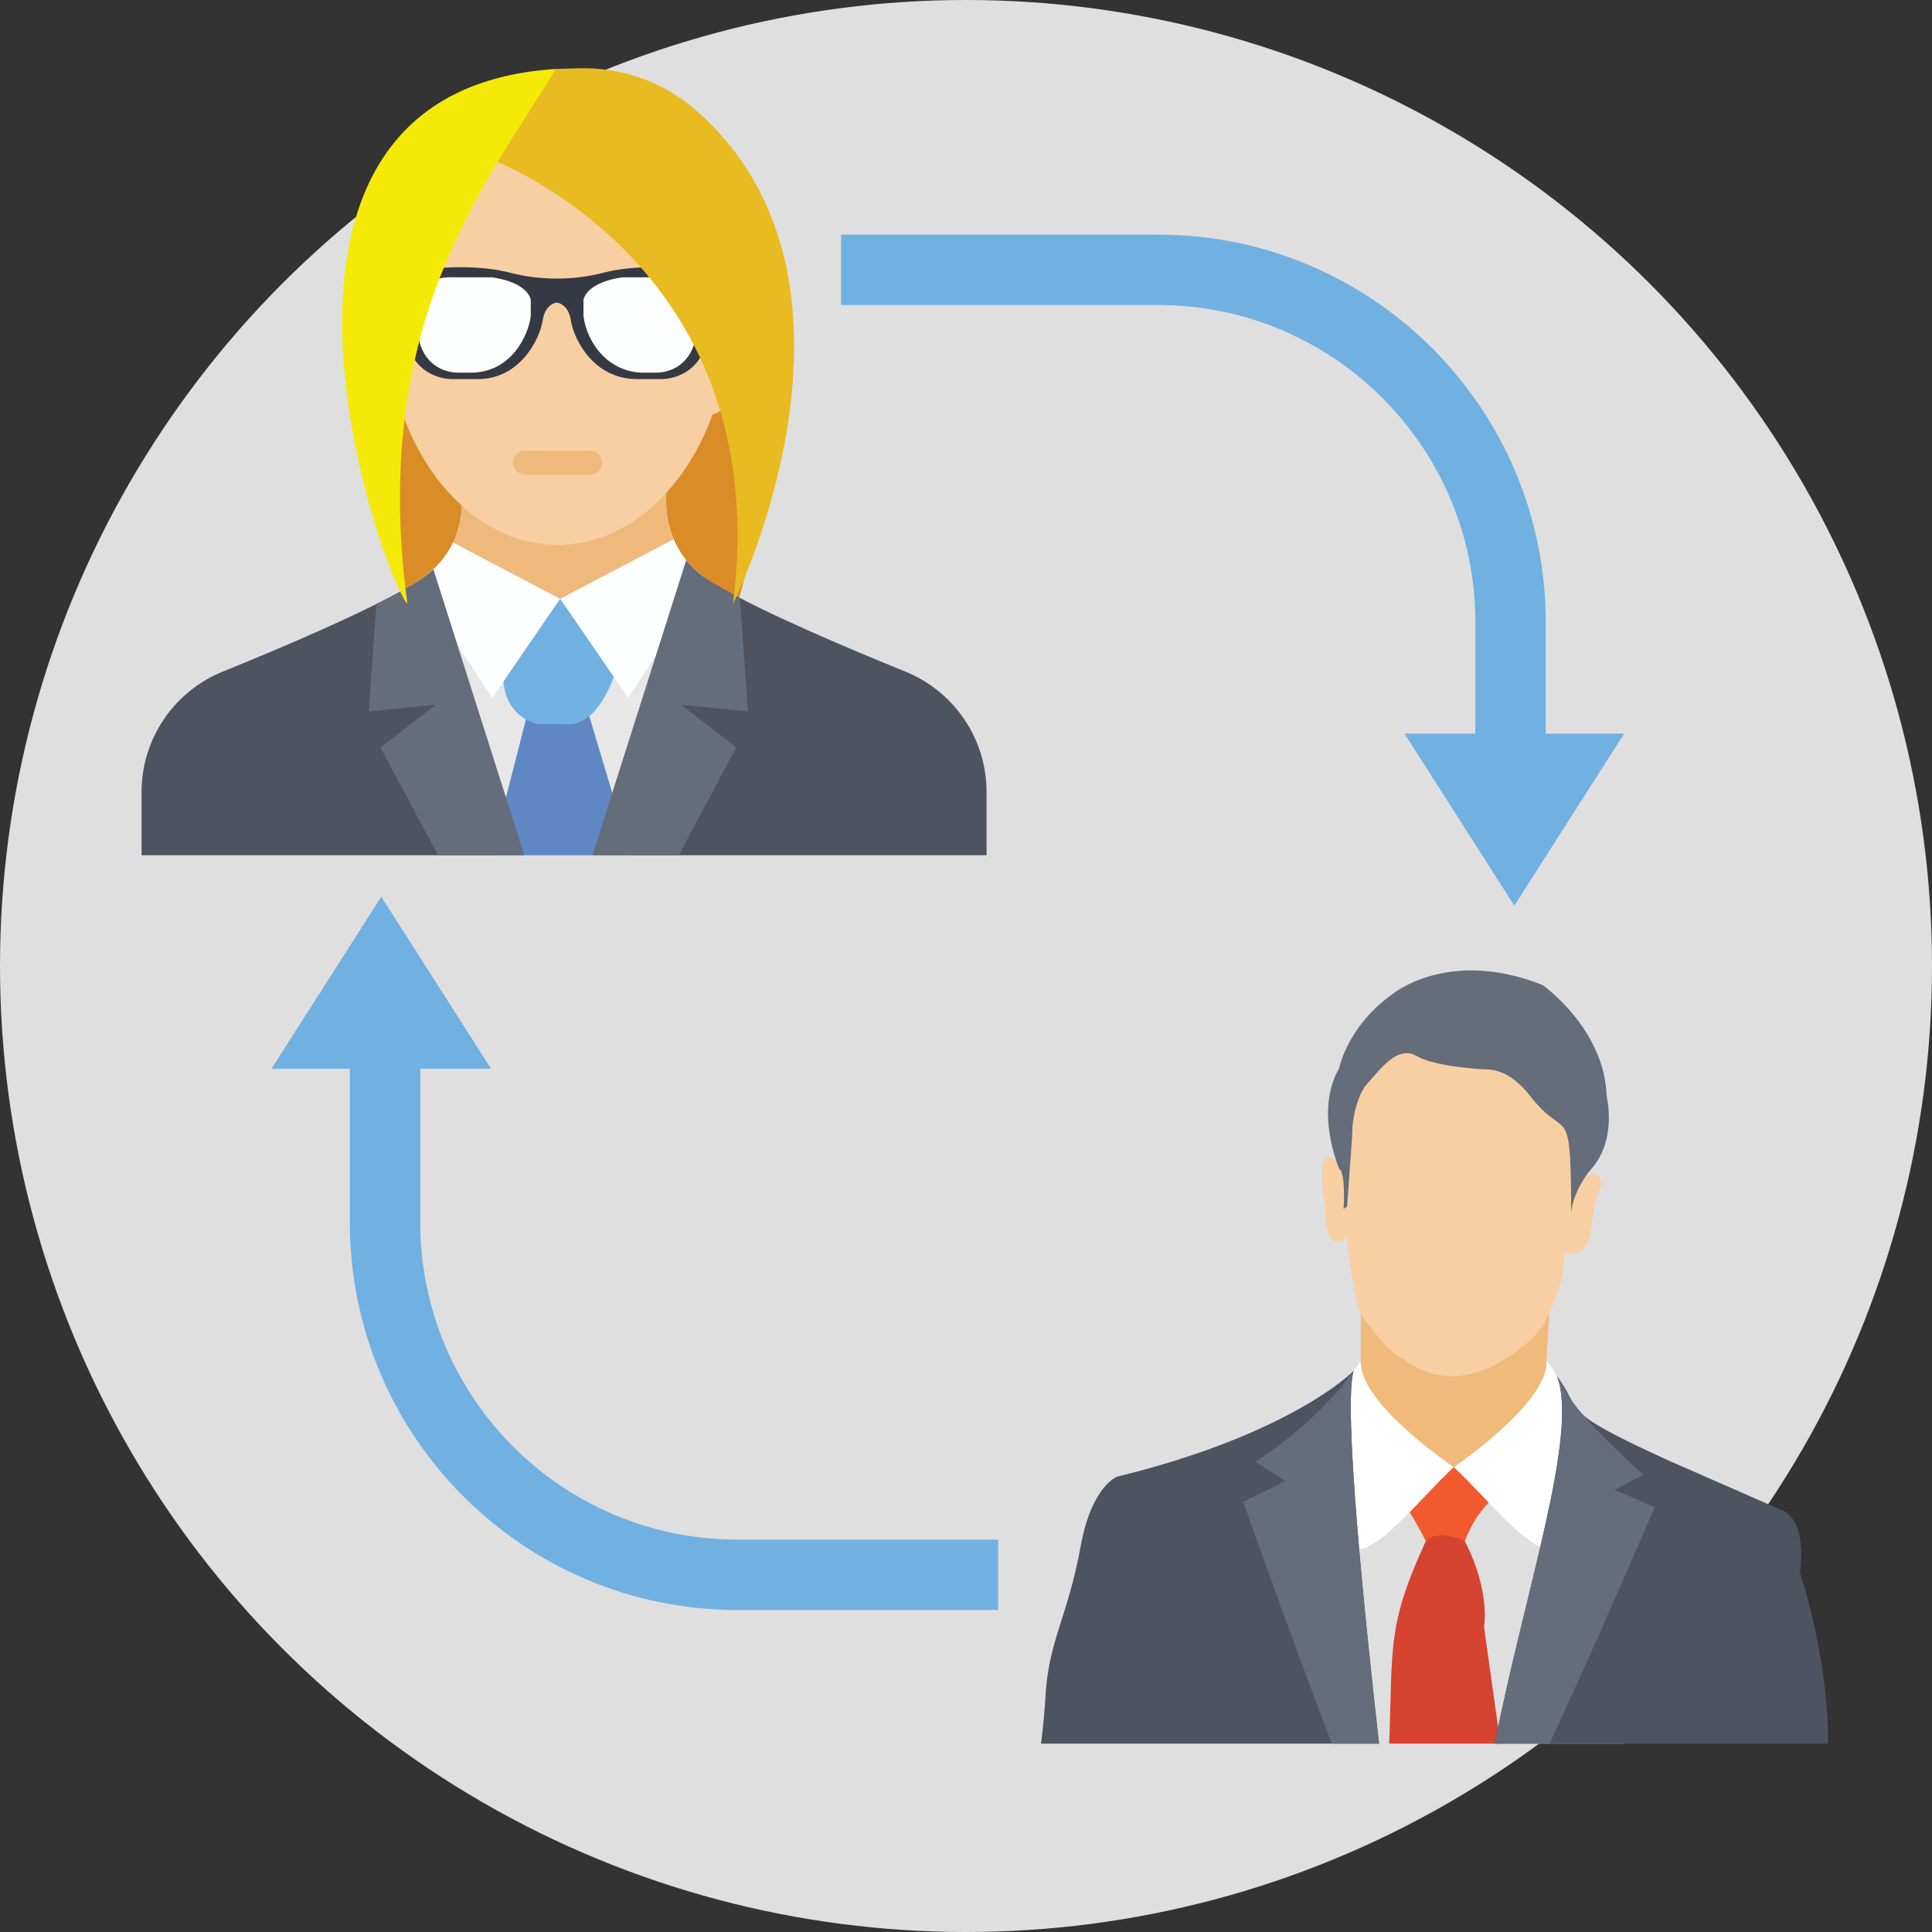 <?xml version="1.0" encoding="iso-8859-1"?>
<!-- Generator: Adobe Illustrator 19.0.0, SVG Export Plug-In . SVG Version: 6.00 Build 0)  -->
<svg version="1.1" id="Capa_1" xmlns="http://www.w3.org/2000/svg" xmlns:xlink="http://www.w3.org/1999/xlink" x="0px" y="0px"
	 viewBox="0 0 512 512" style="enable-background:new 0 0 512 512;" xml:space="preserve">
<rect x="0" y="0" width="512" height="512" fill="#333333" stroke="none"/>
<circle style="fill:#DFDFDF;" cx="256" cy="256" r="256"/>
<path style="fill:#F0BA7B;" d="M360.62,336.56c0,64.556-0.66,49.264,2.388,75.536l38.412,4.228l14.336-2.572
	c-8.124-45.808-7.096-28.116-4.228-83.252L360.62,336.56z"/>
<path style="fill:#DFDFDF;" d="M430.504,462.084c0-18.436,0-42.18,0-42.18l-10.056-37.228l-9.888-11.244
	c-0.852,3.268-3.308,5.732-6.44,7.872c-3.912,2.668-6.812,7.252-11.624,7.448c-1.636,1.9-4.124,2.512-6.528,2.128
	c-1.796,1.16-3.996,1.636-6.024,0.832c-5.104-2.024-11.592-6.036-14.772-11.156c-1.792-0.364-3.172-1.296-4.132-2.532
	l-23.196,19.424v66.636L430.504,462.084L430.504,462.084z"/>
<path style="fill:#D64331;" d="M368.152,462.084h29.468l-4.34-30.952c0,0,1.78-9.368-5.088-22.728l-2.628-5.1l-6.584,1.216
	l-1.12,3.884C367.588,430.664,369.108,436.204,368.152,462.084z"/>
<path style="fill:#F1592F;" d="M365.464,391.328c0,0,4.404-4.704,19.808-2.528l16.32,5.372c0,0-8.176,0.836-13.404,14.232
	c0,0-7.068-3.432-10.332,0C377.856,408.404,370.308,393.168,365.464,391.328z"/>
<path style="fill:#F7CFA2;" d="M355.552,309.424c0,0-5.228-7.276-5.124,1.64c0,0-0.204,6.764,0.924,8.2
	c0,0-1.128,13.736,5.536,8.712c0,0,1.948,17.528,3.996,20.704c0,0,6.868,10.044,11.276,11.584c0,0,9.532,8.712,23.372,1.744
	c0,0,8.816-4.304,13.224-10.456c0,0,6.252-10.968,5.74-19.68c0,0,4.512,2.356,6.972-4.1c0,0,0.82-10.456,2.872-13.428
	c0,0,0.104-7.38-7.072,0l3.896-20.092c0,0-11.48-18.656-11.992-19.68s-13.016-6.56-18.756-6.56c-5.74,0-20.192,0-20.192,0
	l-10.556,15.272C355.396,304.572,355.948,300.672,355.552,309.424z"/>
<path style="fill:#656C7A;" d="M354.904,309.74c0,0-6.672-15.148,0-26.688c0,0,2.096-10.852,13.704-19.296
	c0,0,14.788-12.804,40.212-2.704c0,0,16.408,11.54,16.948,29.392c0,0,2.876,11.508-3.992,19.276
	c-2.784,3.148-5.792,8.968-5.384,13.18c-0.096-32.504-1.048-19.74-10.88-32.448c-2.56-3.312-6.756-7.248-12.14-7.068
	c0,0-12.936-0.604-17.836-3.484c-5.228-3.076-9.784,3.584-12.804,6.828c-0.972,1.04-1.752,2.232-2.3,3.544
	c-0.948,2.268-2.18,6.168-2.116,11.048l-1.332,18.452l-0.924,0.616C356.064,320.388,356.716,310.876,354.904,309.74z"/>
<g>
	<path style="fill:#FFFFFF;" d="M409.924,360.808c0,0,15.932,17.072,2.792,49.68c-6.292,2.572-18.096-13.004-27.444-21.684
		C385.272,388.8,409.88,372.252,409.924,360.808z"/>
	<path style="fill:#FFFFFF;" d="M360.62,360.808c0,0-15.932,17.072-2.792,49.68c6.292,2.572,18.096-13.004,27.444-21.684
		C385.272,388.8,360.252,372.088,360.62,360.808z"/>
</g>
<path style="fill:#4D535F;" d="M484.44,462.084c0.224-22.6-7.448-45.364-7.448-45.364c1.976-15.424-5.228-16.696-5.228-16.696
	l-29.588-12.976c-29.78-13.568-22.396-12.656-29.568-22.4c5.924,15.212-8.736,57.9-16.464,97.44h88.296V462.084z"/>
<path style="fill:#656D7A;" d="M410.672,462.084c13.996-30.228,27.856-62.712,27.856-62.712l-10.632-4.52l7.576-4.032
	c-21.884-19.964-19.916-22.172-22.864-26.172c5.924,15.212-8.736,57.9-16.464,97.44h14.528V462.084z"/>
<path style="fill:#4D535F;" d="M365.46,462.084c-3.948-34.86-9.496-89.348-6.752-98.784c0,0,0,0-0.012,0.012
	c-0.444,0.52-16.972,16.856-62.624,28.016c0,0-6.76,2.38-9.668,18.368c-3.44,18.92-8.56,25.072-9.36,40.048
	c-0.22,4.128-0.636,8.24-1.156,12.336h89.572V462.084z"/>
<path style="fill:#656D7A;" d="M352.936,462.084h12.524c-3.948-34.86-9.496-89.348-6.752-98.784c0,0,0,0-0.012,0.012
	c-0.22,0.444-8.788,12.92-26.016,24.092l7.936,5.108l-11.164,5.512C329.452,398.024,341.848,433.072,352.936,462.084z"/>
<g>
	<path style="fill:#70B1E1;" d="M264.524,426.66h-69.168c-56.596,0-102.64-46.044-102.64-102.64v-57.972h18.66v57.972
		c0,46.304,37.672,83.98,83.98,83.98h69.172v18.66H264.524z"/>
	<polygon style="fill:#70B1E1;" points="130.132,283.22 101.04,237.636 71.948,283.22 	"/>
	<path style="fill:#70B1E1;" d="M409.636,211.6h-18.66v-46.776c0-46.304-37.672-83.98-83.98-83.98h-84.1v-18.66h84.1
		c56.596,0,102.64,46.044,102.64,102.64V211.6z"/>
	<polygon style="fill:#70B1E1;" points="372.22,194.428 401.312,240.008 430.404,194.428 	"/>
</g>
<ellipse style="fill:#DA8D27;" cx="151.5" cy="120.8" rx="49.456" ry="85.308"/>
<path style="fill:#E8E7E8;" d="M186.56,152.884c-2.12,5.068-3.076,10.212-4.188,15.712c-3.02,14.768-16.56,13.52-9.384,58.048
	H130.04c0.34-4.172-1.78-8.216-7.244-9.08c-0.736-0.088-1.476-0.216-2.212-0.36c0.484-0.288,0.484-1.224-0.016-2.876
	c0.108-3.776-0.396-7.444-1.168-11.128c-1.476-6.94,0.16-13.212-2.968-19.9c-2.444-5.232-7.264-6.076-11.36-4.388v-21.608
	c2.364-1.276,5.724-3.188,7.856-4.8c0.684-0.52,1.332-1.06,1.924-1.636c2.372-2.176,4.044-4.604,5.212-7.084
	c4.424-9.404,1.368-19.344,1.368-19.344h56.108c0,0-2.876,9.312,0.988,18.464c0.792,1.888,1.868,3.756,3.324,5.556
	c1.152,1.42,2.536,2.788,4.188,4.044C186.2,152.632,186.4,152.756,186.56,152.884z"/>
<path style="fill:#F0B97C;" d="M182.936,165.816c0.912-4.464,1.864-8.724,3.628-12.936c-0.172-0.124-0.368-0.248-0.524-0.376
	c-1.652-1.26-3.04-2.624-4.188-4.044c-1.456-1.796-2.536-3.668-3.324-5.556c-3.864-9.152-0.988-18.464-0.988-18.464h-56.112
	c0,0,3.056,9.94-1.368,19.344c-1.168,2.48-2.84,4.908-5.212,7.084c-0.592,0.576-1.24,1.116-1.924,1.636
	c-2.132,1.612-5.496,3.528-7.848,4.804v9.58c5.608-8.636,15.276-12.52,20.244-3.548c5.048-2.592,11.672-1.532,13.276,5.044
	c1.1-0.124,2.276-0.076,3.532,0.2c2.736,0.6,7.064,3.648,9.8,2.9c4.288-1.176,8.22-3.276,12.504-4.472
	c3.688-1.028,6.744-0.06,8.9,1.9C175.924,165.932,179.468,165.06,182.936,165.816z"/>
<g>
	<path style="fill:#4D535F;" d="M124.484,207.696c-0.004-0.596,0.056-1.176,0.16-1.744c-0.516-1.492-0.732-5.644-0.756-7.244h-2.628
		v-6.772c-2.6-2.532-3.088-5.092-3.048-8.324c-2.744-2.956-3.932-6.164-3.976-9.648c-1.944-2.176-3.408-6.932-3.768-9.18
		c-1.624-2.544-2.02-6.568-1.712-9.56c-2.512,1.5-5.56,3.14-9.024,4.852c-11.74,5.88-27.848,12.692-40.736,17.924
		C46,183.284,37.512,195.888,37.512,209.908v16.736h94.084v-1.576C124.108,222.532,124.532,215.54,124.484,207.696z"/>
	<path style="fill:#4D535F;" d="M174.256,215.56c0.012-2.004,0.384-7.824,0.064-9.612c0.516-1.492,0.732-5.644,0.756-7.244h2.628
		v-6.772c2.6-2.532,3.088-5.092,3.048-8.324c2.744-2.956,3.932-6.164,3.976-9.648c1.84-2.06,3.396-6.86,3.768-9.18
		c1.624-2.544,2.02-6.568,1.712-9.56c12.044,7.192,36.856,17.54,49.76,22.776c12.996,5.284,21.484,17.888,21.484,31.908v16.736
		h-94.08v-1.576C171.336,223.724,174.232,219.936,174.256,215.56z"/>
</g>
<polygon style="fill:#5F87C4;" points="167.216,226.644 130.148,226.644 141.312,183.136 154.164,183.136 "/>
<path style="fill:#70B1E1;" d="M142.392,191.892c0,0-15.564-3.088-5.78-25.74l11.836-7.464l9.272,3.732l6.692,11.456
	c0,0-4.412,19.5-14.928,18.02h-7.092V191.892z"/>
<g>
	<path style="fill:#F7CFA3;" d="M102.048,82.704c0,34.068,20.472,61.688,45.728,61.688s45.728-27.62,45.728-61.688l-5.208-28.412
		c0,0-11.092-8.604-12.676-10.188s-17.204-5.208-17.204-5.208l-34.924,2.264l-12.844,10.868l-4.3,16.072L102.048,82.704z"/>
	
		<ellipse transform="matrix(-0.353 -0.936 0.936 -0.353 52.855 226.459)" style="fill:#F7CFA3;" cx="104.72" cy="94.956" rx="15.652" ry="7.244"/>
	
		<ellipse transform="matrix(-0.353 0.936 -0.936 -0.353 348.943 -51.352)" style="fill:#F7CFA3;" cx="192.225" cy="94.961" rx="15.652" ry="7.244"/>
</g>
<g>
	<path style="fill:#FDFEFF;" d="M148.448,158.688l-18.012,26.248l-20.08-30.688c0.988-0.612,1.832-1.188,2.572-1.744
		c3.432-2.608,5.68-5.628,7.136-8.72L148.448,158.688z"/>
	<path style="fill:#FDFEFF;" d="M187.172,153.312l-20.692,31.624l-18.032-26.248l30.076-15.784c1.42,3.38,3.756,6.74,7.516,9.6
		C186.38,152.776,186.76,153.044,187.172,153.312z"/>
</g>
<g>
	<path style="fill:#656D7A;" d="M138.94,226.644h-22.884l-15.228-28.564l14.668-11.324l-17.76,1.796l1.996-28.476
		c3.76-1.856,9.876-5.06,13.196-7.568c0.684-0.52,1.332-1.06,1.924-1.636L138.94,226.644z"/>
	<path style="fill:#656D7A;" d="M180.448,186.752l14.668,11.324l-15.228,28.564h-22.884l24.844-78.184
		c1.152,1.42,2.536,2.788,4.188,4.044c2.352,1.856,7.42,4.612,10.068,5.988l2.104,30.056L180.448,186.752z"/>
</g>
<g>
	<path style="fill:#FDFEFF;" d="M140.668,83.82c-0.68,5.068-5.12,14.948-15.976,14.948h-3.168c-5.44,0-10.012-3.632-10.8-10.388
		v-7.992c0,0-0.236-7.332,9.588-6.908h9.92c0,0,8.976,0.892,10.432,5.872v4.468H140.668z"/>
	<path style="fill:#FDFEFF;" d="M184.572,80.388v7.992c-0.784,6.728-5.336,10.388-10.8,10.388h-3.168
		c-9.204,0-14.996-7.652-15.976-14.948v-4.464c1.46-4.98,10.44-5.872,10.44-5.872h9.916
		C184.808,73.06,184.572,80.388,184.572,80.388z"/>
</g>
<path style="fill:#353944;" d="M159.816,72.296c-7.924,2.052-16.684,2.032-24.532,0c-15.652-4.048-36.756,1.484-36.756,1.484
	l0.592,4.268c2.016-0.188,3.56,0.068,4.704,0.48c1.724,0.624,2.912,2.216,3.036,4.044l0.268,4.012
	c1.044,14.412,12.808,13.88,12.808,13.88h6.736c11.04,0,16.376-10.468,17.152-15.616c0.672-4.404,3.728-4.668,3.728-4.668
	s3.056,0.268,3.72,4.668c0.772,5.076,6.016,15.616,17.572,15.616h6.316c0,0,11.764,0.532,12.816-13.88l0.268-4.012
	c0.124-1.828,1.304-3.42,3.032-4.044c1.152-0.416,2.688-0.672,4.712-0.48l0.776-4.268C196.756,73.78,175.46,68.248,159.816,72.296z
	 M140.668,83.82c-0.68,5.068-5.12,14.948-15.976,14.948h-3.168c-5.44,0-10.012-3.632-10.8-10.388v-7.992
	c0,0-0.236-7.332,9.588-6.908h9.92c0,0,8.976,0.892,10.432,5.872v4.468H140.668z M184.572,80.388v7.992
	c-0.784,6.728-5.336,10.388-10.8,10.388h-3.168c-9.204,0-14.996-7.652-15.976-14.948v-4.464c1.46-4.98,10.44-5.872,10.44-5.872
	h9.916C184.808,73.06,184.572,80.388,184.572,80.388z"/>
<path style="fill:#F0B97C;" d="M156.396,125.796h-17.244c-1.76,0-3.188-1.428-3.188-3.188l0,0c0-1.76,1.428-3.188,3.188-3.188
	h17.244c1.76,0,3.188,1.428,3.188,3.188l0,0C159.588,124.368,158.16,125.796,156.396,125.796z"/>
<path style="fill:#E8BB20;" d="M128.4,41.488c0,0,77.552,27.04,65.844,118.556c0,0,42.476-85.468-10.056-131.032
	c-8.536-7.404-19.6-11.244-30.892-10.916l-6.004,0.176L128.4,41.488z"/>
<path style="fill:#F5EA07;" d="M107.964,160.044c-6.696-7.652-52.424-135.824,39.324-141.772
	C129.252,48.256,97.796,85.168,107.964,160.044z"/>
<g>
</g>
<g>
</g>
<g>
</g>
<g>
</g>
<g>
</g>
<g>
</g>
<g>
</g>
<g>
</g>
<g>
</g>
<g>
</g>
<g>
</g>
<g>
</g>
<g>
</g>
<g>
</g>
<g>
</g>
</svg>

